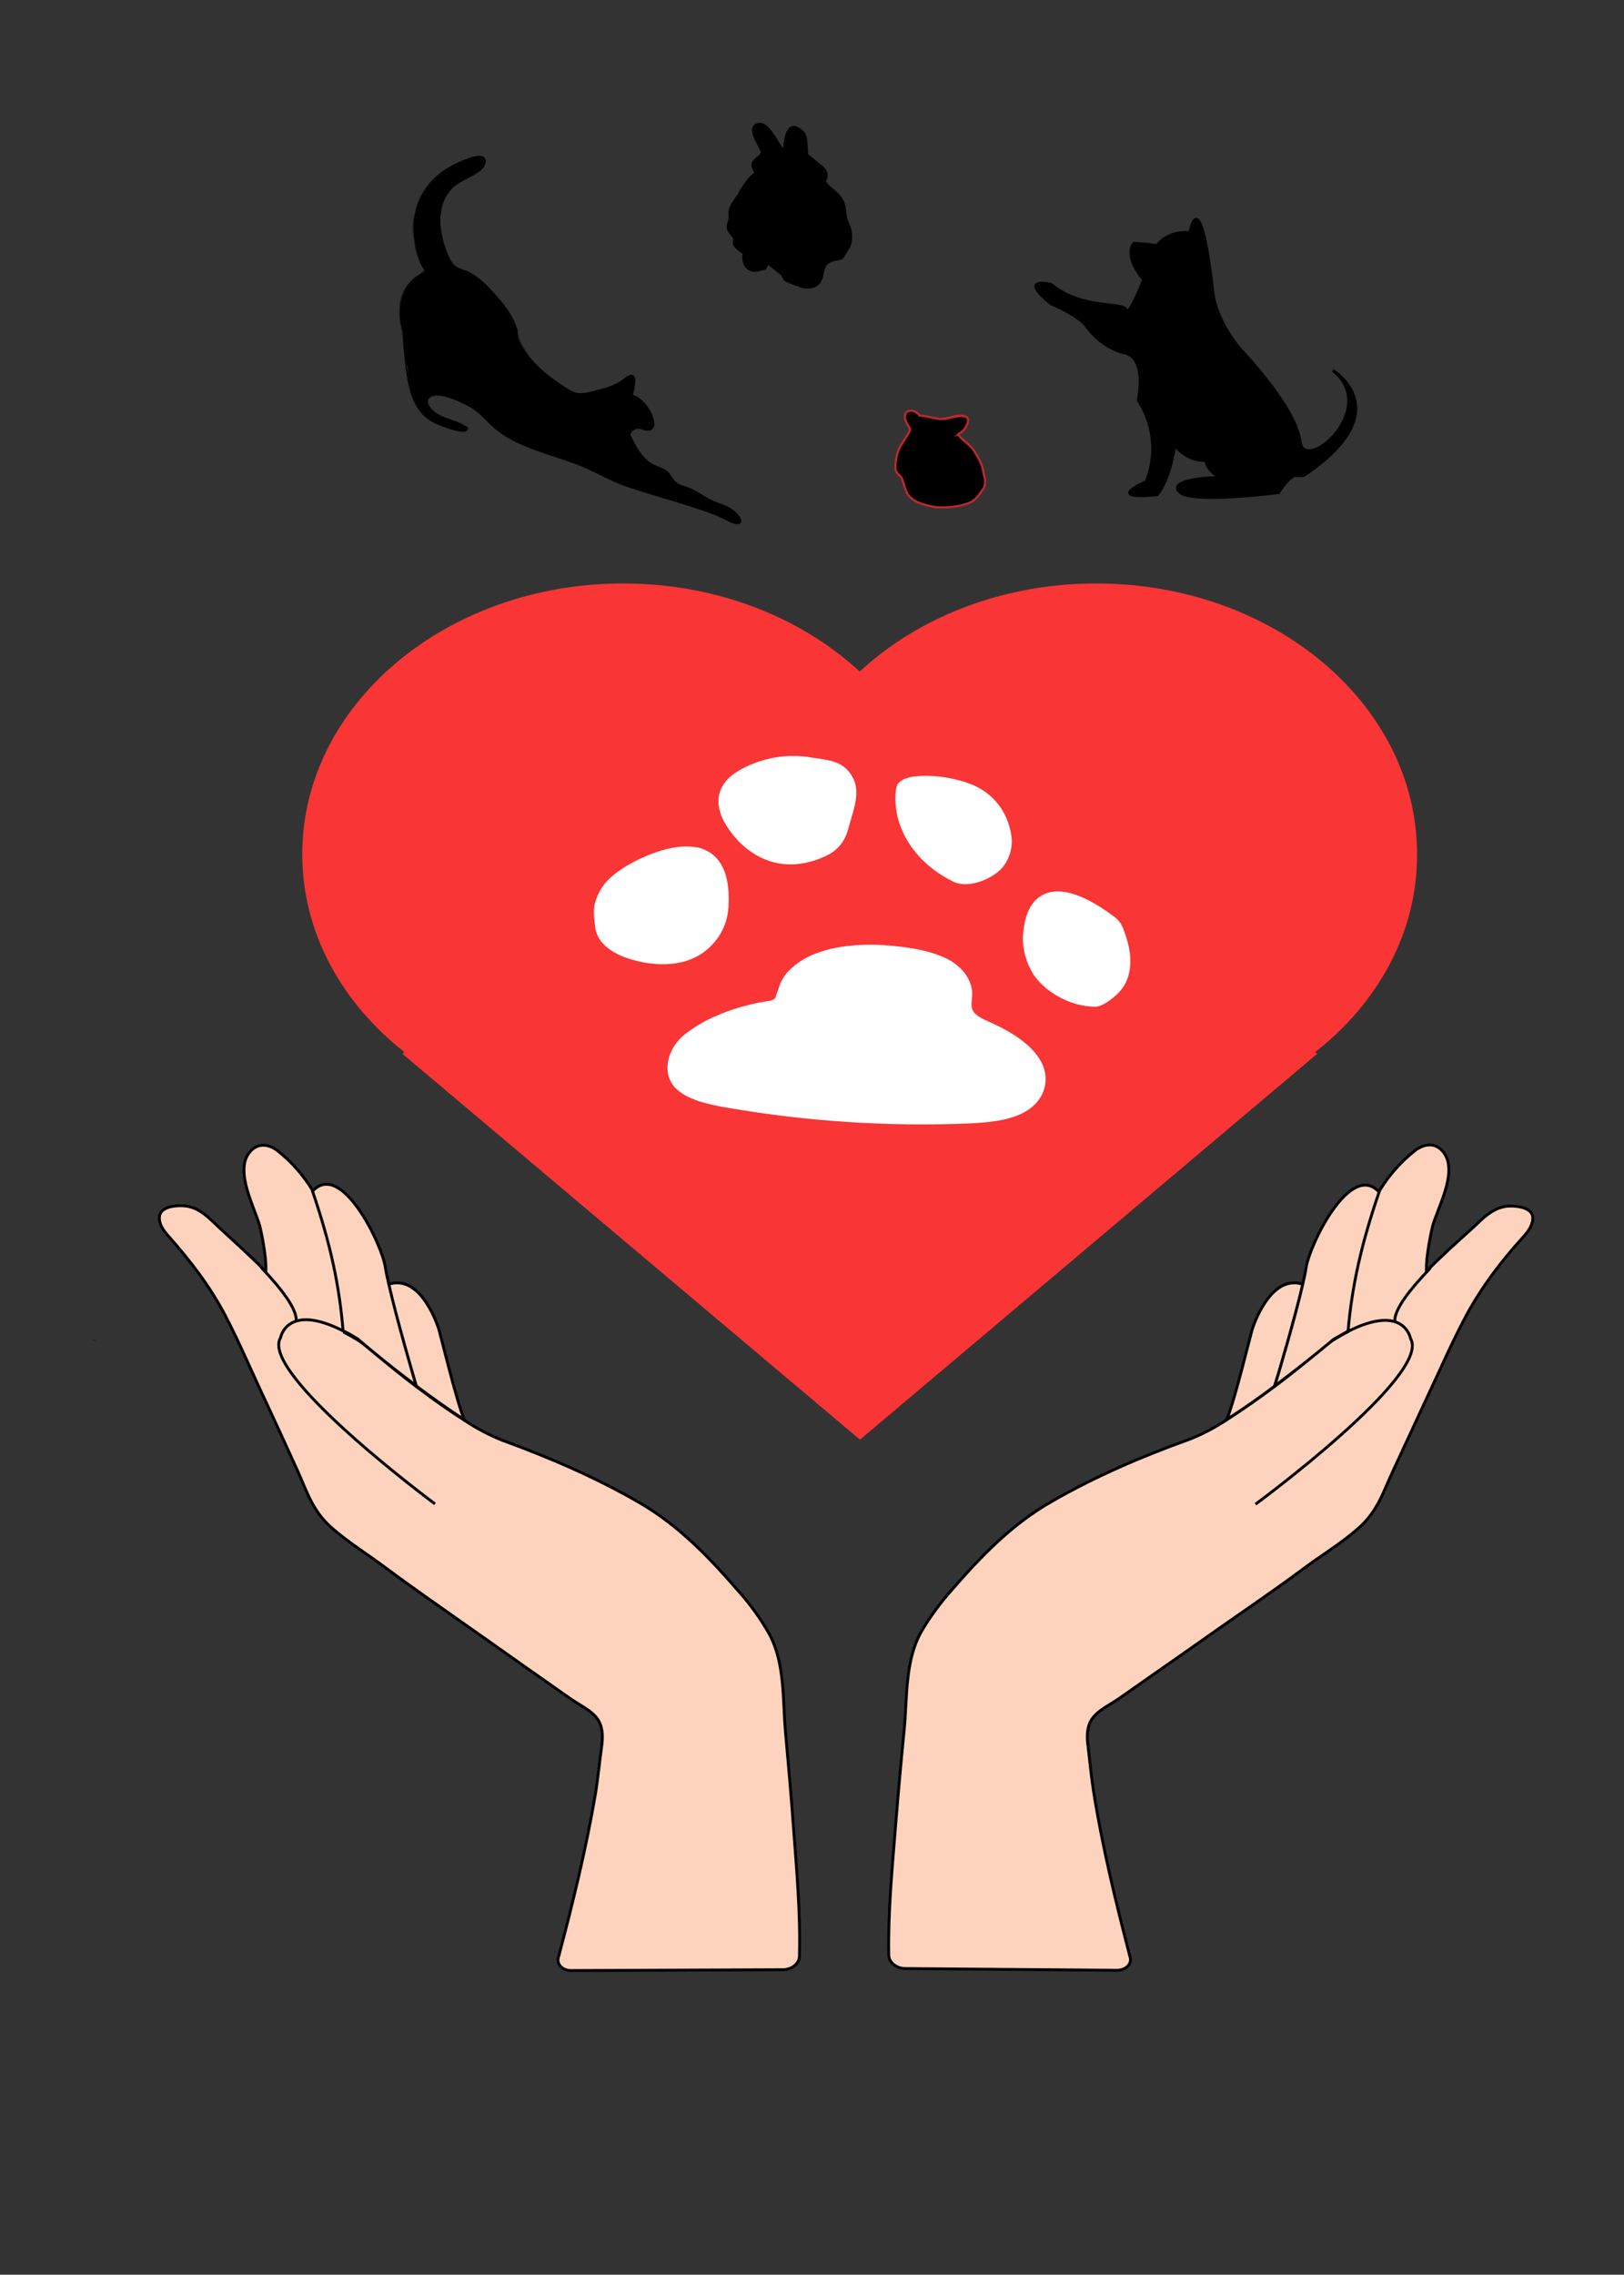 <?xml version="1.0" encoding="utf-8"?>
<!-- Generator: Adobe Illustrator 21.1.0, SVG Export Plug-In . SVG Version: 6.00 Build 0)  -->
<svg version="1.1" id="圖層_1" xmlns="http://www.w3.org/2000/svg" xmlns:xlink="http://www.w3.org/1999/xlink" x="0px" y="0px"
	 viewBox="0 0 569 796.5" style="enable-background:new 0 0 569 796.5;" xml:space="preserve">
<rect x="0" y="0" width="569" height="796.5" fill="#333333" stroke="none"/>
<style type="text/css">
	.st0{fill:none;stroke:#000000;stroke-miterlimit:10;}
	.st1{fill:#FDD3BE;stroke:#000000;stroke-miterlimit:10;}
	.st2{stroke:#000000;stroke-width:2;stroke-miterlimit:10;}
	.st3{fill:#F93535;}
	.st4{fill:#FFFFFF;}
	.st5{stroke:#C1272D;stroke-width:0.75;stroke-miterlimit:10;}
	.st6{stroke:#000000;stroke-miterlimit:10;}
</style>
<title>index_give_help_volunteer</title>
<path class="st0" d="M33.2,467.6"/>
<path class="st0" d="M33,469.2c0,0,0,0.1,0,0.1"/>
<path class="st1" d="M280.1,685.1c-0.1,2.5-2.7,4.6-5.9,4.6l-74.1,0.3c-2.9,0-5.1-2.1-4.5-4.4c5.1-19.2,9.8-38.4,13.1-57.9
	c0.8-5.1,1.3-10.2,2-15.4c0.4-2.7,0.6-5.4-0.2-8c-1.4-4.6-6.3-6.5-10.5-9.4l-9.7-6.8c-8.6-6-17.1-12.1-25.7-18.1
	c-9.6-6.8-19.5-13.6-28.9-20.6c-6.5-4.9-13.7-9.3-19.7-14.6c-6.5-5.8-8.5-12.6-11.7-19.7c-3.7-8.2-7.5-16.4-11.3-24.6
	c-4.7-9.9-9-20.2-14.2-30.1s-12-18.8-19.9-27.7c-1.8-2-3.4-4.4-3-6.9c0.4-2.9,4.6-3.7,7.7-3.6c6.3,0,10.1,4.9,13.8,8.2
	c2.5,2.3,5,4.6,7.5,6.9c1.3,1.2,2.5,2.4,3.8,3.6c0.6,0.6,4.4,4.1,4.4,4.8c0.5-5.9-2.1-16.5-2.1-16.5c-2-6.6-6.8-15.5-5.2-22.4
	c0.8-3.4,4.5-7.9,10.2-4.7c0.6,0.3,1.1,0.7,1.6,1.1c19.7,15.9,23.1,42.1,23.1,63.3c0,0,0,0.1,0,0.1c1.6,0.8,3.3,1.8,5.1,2.9
	c2.7,1.7,9.2,7.8,20.3,16.2l0.3,0.2c5.4,4.1,11.2,8.2,16.6,11.6c4,2.7,8.3,4.9,12.9,6.8c16.8,6.1,33.4,13.3,48.2,21.9
	c14.1,8.2,24.9,19.7,34.7,31c4.1,4.6,7.7,9.6,10.7,14.9c5.6,10.3,4.7,23.1,5.7,34.3c1,11.1,2,22.3,2.8,33.4
	C279.1,654.7,280.5,669.9,280.1,685.1z"/>
<path class="st0" d="M91.5,443.7l0.4,0.5c6.7,7.1,12.1,14.1,11.9,18.2"/>
<path class="st0" d="M120.2,466c-19.7-10-21.9,2.4-21.9,2.4c-7.6,12.5,54.1,58.2,54.1,58.2"/>
<path class="st1" d="M162.7,497.1c-5.4-3.4-11.2-7.6-16.6-11.6l-0.3-0.2c0,0,0,0,0-0.1c-0.8-2.7-6.9-23.3-9.7-35.5
	c11.8-3.9,17.7,15.9,17.7,15.9C159,486,161.5,494.7,162.7,497.1z"/>
<path class="st0" d="M136.2,449.7c-0.2,0.1-0.4,0.2-0.7,0.2"/>
<path class="st0" d="M163,497.6c-0.1-0.1-0.2-0.3-0.3-0.5"/>
<path class="st1" d="M145.8,485.2c-11.3-8.4-20.5-16.4-20.5-16.4c-1.7-1-3.3-2-4.8-2.7l-0.3-0.1c-1.3-15.8-4.3-30.1-10.7-48.9
	l0.1-0.1c10-10.7,24.2,18.6,25.4,26.7c0.2,1.5,0.7,3.6,1.2,5.9C139,461.9,145,482.5,145.8,485.2z"/>
<path class="st0" d="M109.5,417.1L109.5,417.1"/>
<path class="st0" d="M145.9,485.5l-0.1-0.2"/>
<path class="st0" d="M120.2,466L120.2,466"/>
<path class="st1" d="M311.4,684.7c0.1,2.5,2.7,4.6,5.9,4.6l74.1,0.6c2.9,0,5.2-2.1,4.6-4.4c-5-19.2-9.7-38.5-12.8-57.9
	c-0.8-5.1-1.3-10.2-1.9-15.4c-0.4-2.7-0.6-5.4,0.2-8c1.4-4.6,6.3-6.5,10.5-9.4l9.7-6.8c8.6-6,17.2-12,25.7-18
	c9.7-6.8,19.6-13.5,29-20.5c6.5-4.9,13.8-9.2,19.8-14.6c6.5-5.8,8.5-12.6,11.8-19.7c3.8-8.2,7.6-16.4,11.4-24.6
	c4.7-9.9,9.1-20.2,14.4-30.1c5.3-9.8,12.1-18.8,20.1-27.6c1.8-2,3.4-4.4,3.1-6.9c-0.4-2.9-4.6-3.7-7.7-3.7c-6.3,0-10.2,4.9-13.8,8.1
	c-2.5,2.3-5,4.5-7.5,6.8c-1.3,1.2-2.5,2.4-3.8,3.6c-0.6,0.6-4.4,4.1-4.4,4.8c-0.4-5.9,2.2-16.5,2.2-16.5c2-6.6,6.9-15.4,5.3-22.4
	c-0.8-3.4-4.4-7.9-10.2-4.7c-0.6,0.3-1.1,0.7-1.6,1.1c-19.8,15.8-23.3,42-23.4,63.2c0,0,0,0.1,0,0.1c-1.6,0.8-3.3,1.8-5.1,2.9
	c-2.7,1.6-9.2,7.8-20.3,16.1l-0.3,0.2c-5.4,4-11.2,8.1-16.7,11.6c-4.1,2.7-8.4,5-13,6.8c-16.8,6-33.4,13.2-48.3,21.8
	c-14.2,8.1-25.1,19.6-34.9,30.9c-4.1,4.6-7.7,9.5-10.8,14.8c-5.7,10.3-4.8,23.1-5.9,34.2c-1.1,11.1-2.1,22.3-3,33.4
	C312.6,654.3,311.1,669.6,311.4,684.7z"/>
<path class="st0" d="M488.7,462.6c-0.2-4.1,5.3-11.1,12-18.1l0.4-0.5"/>
<path class="st0" d="M439.9,526.7c0,0,61.9-45.5,54.3-58c0,0-2.1-12.5-21.9-2.5"/>
<path class="st0" d="M501,442.8"/>
<path class="st1" d="M429.7,497.1c5.4-3.4,11.3-7.5,16.7-11.6l0.3-0.2c0,0,0,0,0-0.1c0.8-2.7,7-23.3,9.8-35.5
	c-11.8-3.9-17.8,15.9-17.8,15.9C433.5,486,431,494.7,429.7,497.1z"/>
<path class="st0" d="M457.2,450c-0.2-0.1-0.4-0.2-0.7-0.2"/>
<path class="st0" d="M429.7,497.1c-0.1,0.2-0.2,0.3-0.3,0.5"/>
<path class="st1" d="M446.6,485.3c11.3-8.4,20.6-16.3,20.6-16.3c1.7-1,3.3-1.9,4.8-2.7l0.3-0.1c1.4-15.8,4.5-30.1,10.9-48.8
	l-0.1-0.1c-10-10.7-24.3,18.5-25.5,26.7c-0.2,1.5-0.7,3.6-1.2,5.9C453.6,462,447.5,482.6,446.6,485.3z"/>
<path class="st0" d="M483.3,417.3L483.3,417.3"/>
<path class="st0" d="M446.6,485.3l-0.1,0.2"/>
<path class="st0" d="M501.2,444C501.2,444,501.2,444,501.2,444"/>
<path class="st0" d="M472.4,466.1L472.4,466.1"/>
<path d="M221.5,138.5c0,0,4.4-12.2-4.6-4.1c-0.3,0.3-0.6,0.5-1,0.6c-2.7,0.9-14.1,4.7-15.2,2.6c0,0-18.8-10.1-19.4-21.8
	c0-0.4-0.1-0.8-0.3-1.1c-2.1-3.8-4.5-7.4-7.3-10.8c-1.9-2.3-4-4.4-6.4-6.2c-1.1-0.9-2.4-1.6-3.6-2.3c-1.5-0.8-4-0.9-4.9-2.5
	c-5.7-10.3-7.9-24.9,5-31c1.9-0.9,6.4-2.7,6.4-5.5c0.1-2.8-6.9,0-8,0.4c0,0-12,4.1-15.9,14.8s1.1,20.4,2.4,22.8
	c1.2,2.4-11.9,4.1-7.8,21.3c0,0.1,0.1,0.3,0.1,0.4c0.1,1.4,0.6,9.2,1.6,12c0.1,0.3,0.2,0.6,0.2,0.9c0.2,5,1.4,10.4,4.4,14.6
	c3,4.2,8.1,5.1,12.9,6.7c0.2,0.1,0.3,0.1,0.5,0.1c0.5,0.1,4.7,0.3,3.1-0.5c-0.9-0.4-1.8-0.8-2.7-1.2c-4.4-1.7-8-2.2-10.6-6.4
	c-0.5-0.7-0.6-1.6-0.5-2.4c0.8-2.7,4.5-2,6.4-1.2c2.4,1.1,4.9,1.7,7.3,2.8c4.3,1.9,7,6,10.5,8.9c3.2,2.6,7.4,4.3,11.1,6.2
	c0.1,0.1,0.3,0.1,0.4,0.2c5.3,1.7,10.5,3.4,15.8,5.2c4.3,1.5,8.2,4.2,12.4,5.9c4.6,1.9,9.3,3.4,14,4.8c9.3,2.8,18.7,5.3,27.6,9.2
	c1.1,0.5,2.4,1.4,3.6,1.3c0.2,0,0.4-0.1,0.5-0.2c0.4-0.3,0.1-0.9-0.1-1.3c-1.3-2.1-3.3-3.7-5.7-4.5c-2.8-0.9-5.7-1.9-8.1-3.7
	c-2.3-1.7-4.4-2.4-7.1-3.3c-2.7-0.9-3.3-4.5-5.8-5.9c-1-0.4-2.1-0.8-3.1-1c-2.9-1-4.4-3.7-6.1-5.9c-0.1-0.1-0.2-0.3-0.3-0.4
	l-2.4-4.6l0.6-1.8c1-0.5,2.1-1.3,3.3-0.9c2,0.7,4.5,1.9,4.6-1.3c-0.1-1-0.5-2-1-2.9c-1.2-2.4-2.9-4.5-4.9-6.3L221.5,138.5z"/>
<path d="M221.5,139c0.7-1.9,1.5-4.3,1.1-6.3c-0.6-2.6-2.7-1.2-4.3,0.1c-2.8,2.2-6.1,3-9.6,3.9c-2.6,0.7-5.5,1.6-8,0.4
	c-1.7-0.9-3.4-2-5-3.1c-6.4-4.4-12.8-10.1-14.3-17.9c-1-5.4-5.9-11-9.7-15c-2-2.2-4.2-4.1-6.8-5.6c-1.8-1.1-4.4-1.3-5.9-2.9
	c-2.6-2.8-4-8.4-4.5-12.1c-0.7-4.9,0-9.9,3.3-13.8c2.9-3.5,7.3-4.2,10.6-7c1-0.9,2.1-2.3,1.7-3.7c-0.8-3.4-8.1,0.2-10.5,1.3
	c-8.6,4.1-14.3,11.6-14.8,20.9c-0.3,4.6,0.5,9.3,2.3,13.6c0.4,1,1.4,2.3,1.5,3.4v-1c-0.2,1.2-2,2-2.9,2.7c-2,1.5-3.6,3.5-4.6,5.8
	c-1.8,4.1-1.2,8.6-0.5,12.8c1.2,7.5,1.1,15.4,3.5,22.8c1.7,5,4.6,8.6,9.8,10.6c1,0.4,9,3.6,9.9,1.7c0.1-0.3,0.1-0.7,0-1
	c-4.9-3.6-11.5-2.6-14.1-9v0.9c0.1-6.6,12.2-0.5,14.9,1c2.7,1.5,4.6,3.7,6.7,5.7c2.5,2.5,5.5,4.7,8.8,6.3c6.8,3.4,14.1,5.3,21.3,7.9
	c6.4,2.3,12.1,6,18.6,8.2c7.2,2.4,14.5,4.4,21.7,6.7c3.4,1.1,6.8,2.2,10.1,3.6c1.6,0.6,6.9,4.1,7.8,2c0.5-1.2-1-2.7-1.7-3.4
	c-2-2.2-4.7-2.8-7.4-3.9c-3.1-1.2-5.5-3.3-8.5-4.6c-1.6-0.7-3.5-1-4.9-2c-1-0.8-1.6-1.9-2.3-2.9c-2.1-2.7-4.8-2.5-7.3-4.4
	c-3.3-2.4-5.1-6.5-6.9-9.9v1c0.4-1.2,0.5-1.7,1.7-2.3c1.8-1,2.8,0.3,4.5,0.3c1.7,0.1,2.2-0.7,2.3-2.4c0.2-4.1-4-9.2-7.8-10.4
	c0.1,0-0.1,1,0,1c3.9,1.3,7.2,5.9,7.8,9.8v-1c-0.6,4-4.3,0.4-6.8,1.7c-1.1,0.5-1.7,1.6-1.7,2.7c0,2.3,2.3,5.2,3.6,7
	c0.9,1.4,2,2.6,3.2,3.6c1.6,1.1,3.4,1.1,5.1,2.1c3,1.7,3.5,5,7.1,6.3c4.1,1.5,7.4,4.2,11.4,5.8c3.5,1.3,6.8,2.4,8.5,6v-1
	c-0.6,2.2-7-1.7-8.5-2.3c-3.3-1.3-6.7-2.4-10.2-3.5c-6.8-2.1-13.6-3.9-20.3-6.2s-12.7-6-19.3-8.5c-6.9-2.6-14-4.3-20.7-7.6
	c-3.1-1.5-6-3.4-8.5-5.7c-2.1-2-4-4.3-6.5-6c-2.7-1.8-6.4-3-9.5-4.1c-1.8-0.6-4.3-1.5-5.8,0.1c-0.7,1-1,2.2-0.7,3.3
	c1.4,6.2,9.9,5.9,14.1,9v-1c-1.1,2.3-11.5-2.3-12.6-3c-6.9-3.7-7.4-11.5-8.5-18.1c-0.7-4.2-1.2-8.4-1.8-12.7
	c-0.7-5.1-1.5-9.9,1.6-14.4c1.5-2.2,6.4-4.3,6.2-7.1c-0.2-0.7-0.5-1.5-0.9-2.1c-1.1-2.3-1.9-4.7-2.4-7.2c-1.7-7.5,0.5-15.3,5.9-20.9
	c2.9-2.9,6.3-5.1,10.2-6.6c1.8-0.7,8.1-3.6,8.6-0.7v-1c-0.4,2.5-2.8,3.7-5,4.8c-2.8,1.4-5.3,2.7-7.3,5.1c-2.5,3.1-3.6,6.9-3.6,10.8
	c-0.1,3.2,0.4,6.4,1.4,9.5c0.7,2.3,1.6,5.4,3.2,7.4c0.8,1.1,1.9,1.4,3.2,1.9c1.9,0.7,3.8,1.7,5.4,2.9c3.2,2.5,6,5.3,8.4,8.5
	c2.3,3,5.1,6.4,5.9,10.1c1.1,5,3.8,9.5,7.7,13c3.2,2.9,6.6,5.4,10.3,7.6c2.5,1.6,4.4,1.5,7.5,0.8c2.7-0.6,5.3-1.3,7.9-2.2
	c2-0.7,4.2-3.7,6.3-3.7c2.8,0,1,4.2,0.5,5.8C221.4,138.3,221.6,138.7,221.5,139z"/>
<path class="st2" d="M275.3,53.3c0,0,0.2-9.8,3.6-8s2.8,2.7,3.3,9.2l1.3,1.1c1.5,1.1,2.9,2.3,4.3,3.5c0.8,0.7,1.2,1.6,1.2,2.6
	c-0.1,0.5-0.4,0.9-0.5,1.4c-0.3,1.4,1.9,3,3.3,4.2c1.9,1.6,2.9,2.9,3.4,4.9c0.4,1.8,0.3,3.5,0.9,5.2c0.3,0.8,0.7,1.6,1,2.3
	c0.6,1.8,0.7,4.9-0.2,6.5l-1,1.6l-1.2,2c-0.2,0.3-2.2,0.5-2.6,0.6c-4.6,1.3-3.9,3.9-4.9,6.9c-0.3,1.1-1.2,2-2.3,2.4
	c-1.4,0.5-3,0.5-4.4-0.1c1.2-1.7,0.3-4.2,0.8-6.1l0.3-1.1c-0.8-0.1-1.6-0.2-2.4-0.3c-0.1,0.9,0.7,2.2,0.9,3.2
	c0.4,1.4-0.9,2.4-1.6,3.6l-1.9-0.8l-1-0.4l-1.2-2l-3.5-2.8l-1.9-1.6l-1.3,2.2c-1.6,0.4-3.8,1.4-5.5-0.2c-0.3-0.3-0.6-0.7-0.7-1.1
	c-0.5-1.2-0.6-2.5-0.1-3.8c-1.3-0.9-3.7-2.2-3.7-3.5c0-0.5,0.2-0.9,0.2-1.3c-0.1-0.8-0.9-1.5-1.5-2.3c-1.5-2-0.4-3.1-0.1-4.8
	c0-0.3,0-0.5,0-0.8c-0.5-2.6,1.3-4.7,2.7-6.7l0.6,0.1c-1.3-0.3,3.7-6.6,4.2-7c0.5-0.4,1.1-0.7,1.3-1.3c0.4-1.3-1.5-2.6-0.6-3.8
	c0.6-0.9,3.4-2.6,3.1-3.8c-0.6-2-2.2-4-2.8-6c-0.2-0.9-0.7-2.4,0.3-2.9c2.4-1.4,4.7,2.5,5.6,3.8c0.4,0.5,2.8,4.8,3.5,4.9L275.3,53.3
	z"/>
<path class="st3" d="M460.8,368.4l0.7,0.6L301.3,504.1L141,369l0.7-0.6c-22-17.3-35.8-41.9-35.8-69.3c0-52.3,50.3-94.8,112.4-94.8
	c32.5,0,61.7,11.6,82.2,30.2c0.3,0.2,0.5,0.4,0.7,0.6c0.2-0.2,0.5-0.4,0.7-0.6c20.5-18.6,49.7-30.2,82.2-30.2
	c62.1,0,112.4,42.4,112.4,94.8C496.6,326.4,482.9,351.1,460.8,368.4z"/>
<path class="st4" d="M238.3,296.5c-8.6,0.8-18.6,6-23.1,9.7c-3.4,2.6-5.8,6.2-6.8,10.2c-0.6,2.8-0.2,5.8,0.2,8.6
	c0.7,4.6,4.6,8.1,10.6,10.3c8.8,3.1,19.4,3.6,26.8-1.5c5.4-3.7,8.8-9.5,9.2-15.9c0.4-6.3,0.3-18.3-10.5-21.1
	C242.6,296.4,240.4,296.3,238.3,296.5z"/>
<path class="st4" d="M270.2,265.5c-4.3,0.9-8.4,2.5-12.1,4.8c-7.8,5-7.7,12.2-3.7,18.6c6.3,10.2,18.8,18.4,35,10.8
	c5.1-2.4,7-6.2,8-10.2c1.1-4.1,2.9-8.7,2.6-12.9c-0.2-3.3-1.9-6.3-4.6-8.3c-3.3-2.4-8.2-2.5-12.7-3.3
	C278.6,264.5,274.3,264.6,270.2,265.5z"/>
<path class="st4" d="M317.6,272.5c0.9-0.3,1.8-0.5,2.7-0.6c6.6-0.9,15.4,0.7,20.9,3.1c8.3,3.7,12.1,10.9,13.1,17.3
	c0.7,4.1-0.5,8.4-3.2,11.6c-2.7,3.1-9.8,6.8-15.5,5.4c-0.8-0.2-1.5-0.5-2.2-0.9c-14-7.1-20.9-20-19.5-31.7c0.1-0.9,0.3-1.7,0.8-2.4
	C315.5,273.5,316.5,272.8,317.6,272.5z"/>
<path class="st4" d="M358.4,327.7c0-0.3,0-0.6,0.1-0.9c0.3-4,1.5-10,5.9-12.9c8.1-5.4,20.3,2.9,25.6,6.8c0.7,0.5,1.4,1.1,2,1.8
	c0.8,0.9,1.3,2,1.7,3.1c2,5.2,3.2,10.9,1.6,16.2c-0.7,2.4-2,4.5-3.8,6.2c-1.3,1.3-5.1,4.5-7.7,4.5c-9.7,0-18.5-6.1-21.9-11.6
	C359.5,336.9,358.2,332.3,358.4,327.7z"/>
<path class="st4" d="M271,350L271,350c0.9-0.5,0.9-1.5,1.2-2.2c0.3-0.9,0.6-1.7,0.9-2.6c0.6-1.8,1.6-3.4,2.9-4.9
	c3-3.2,6.9-5.5,11.1-6.9c9.1-3.1,20-3.1,30-1.7c5.9,0.8,11.9,2.2,16.4,5c4.9,3.1,7.5,7.8,7.1,12.3c-0.1,1.7-0.6,3.5,0.4,5.1
	c1.1,1.8,3.8,2.9,6.2,4c7.9,3.5,15,8.3,17.9,14.3c2.9,6.1,0.8,13.5-6.7,17.3c-5.4,2.8-12.6,3.4-19.4,3.7
	c-27.9,1.1-55.9-0.7-83.4-5.4c-7.3-1.2-15.1-2.9-19.1-7.2c-4.9-5.3-2.5-14,3.4-18.6c3.5-2.7,7.2-4.9,11.3-6.6
	c4.4-1.9,8.9-3.3,13.6-4.3c1.7-0.4,3.4-0.6,5.1-0.9C270.2,350.3,270.6,350.2,271,350z"/>
<path class="st0" d="M238.2,287.4"/>
<path class="st5" d="M335.9,151.8c0.1,0.2-0.1,0.4-0.1,0.6c1.9,2.1,4.3,3.5,5.7,5.8c1.2,2.1,2.4,3.9,2.9,6.2
	c0.1,1.1,0.4,2.2,0.7,3.3c0,1.2,0.2,2.3-0.5,3.3c-1.4,1.9-2.4,3.9-4.8,5c-0.5,0.2-1.2,0.4-1.7,0.6c-3.2,0.9-6.6,1.2-10,1
	c-4-0.6-9.1-1.9-10.5-5.4c-0.7-1.5-1-3.3-1.7-4.8c-0.5-1-1.9-1.7-2.1-2.9c-0.2-2.3,0.2-4.6,1-6.8c1-2.5,2.9-4.6,4-6.9V150
	c-1-1.7-2.4-3.5-1.4-5.4c0.4-0.6,1.2-0.9,1.9-0.8c1.2,0.1,2.2,0.8,2.9,1.7c2.4,0.2,4.3,0.8,6.7,1.2c2.6,0.2,4.8-1,7.1-1.2
	c0.7,0,1.4,0.2,2.1,0.3"/>
<path class="st5" d="M330.8,146.8c1.3-0.4,2.6-0.7,4-0.9c1.1-0.2,2.4-0.4,3.5,0c1.6,0.7,0.7,2.6,0.1,3.6c-0.5,1-1.4,1.9-2.5,2.4
	c0.1-0.1,0.3-0.2,0.5-0.3l-0.5,0.3c0-0.1,0.1-0.1,0.1-0.2"/>
<path class="st6" d="M394.1,123.6c8,1.9,4.7,16.5,4.7,16.5c9.5,15,2.7,28.6,2.7,28.6c-14.9,6.8,4,4.5,4,4.5c4.7-6,6.1-17.3,6.1-17.3
	c4.7,6,10.8,5.3,10.8,5.3c2,8.3,12.8,6,5.4,6c-7.4,0-18.9,1.5-14.2,5.3c4.7,3.8,34.4,0,34.4,0c2.7-4.5,5.4-6,5.4-6h3.4
	c33.8-22.6,10.2-36.8,10.2-36.8c16.9,13.5-10.2,36.8-11.5,24.8c0-0.3-0.1-0.7-0.2-1c-2.3-12.1-20.8-31.3-20.8-31.3
	c-8.8-10.6-9.5-19.6-9.5-19.6c-4.7-40.6-8.1-21.1-8.1-21.1c-8.1-0.8-11.5,4.5-11.5,4.5c-2.7-0.4-5.4-0.7-8.1-0.8c0,0-4,3.8,3.4,12.8
	c0,0-5.4,13.5-6.1,10.6c-0.7-3-15.5,0-26.3-9c0,0-12.1-3,0,6.8c0,0,7.4,3,11.5,6.8C380,113.1,384.7,121.4,394.1,123.6z"/>
</svg>
